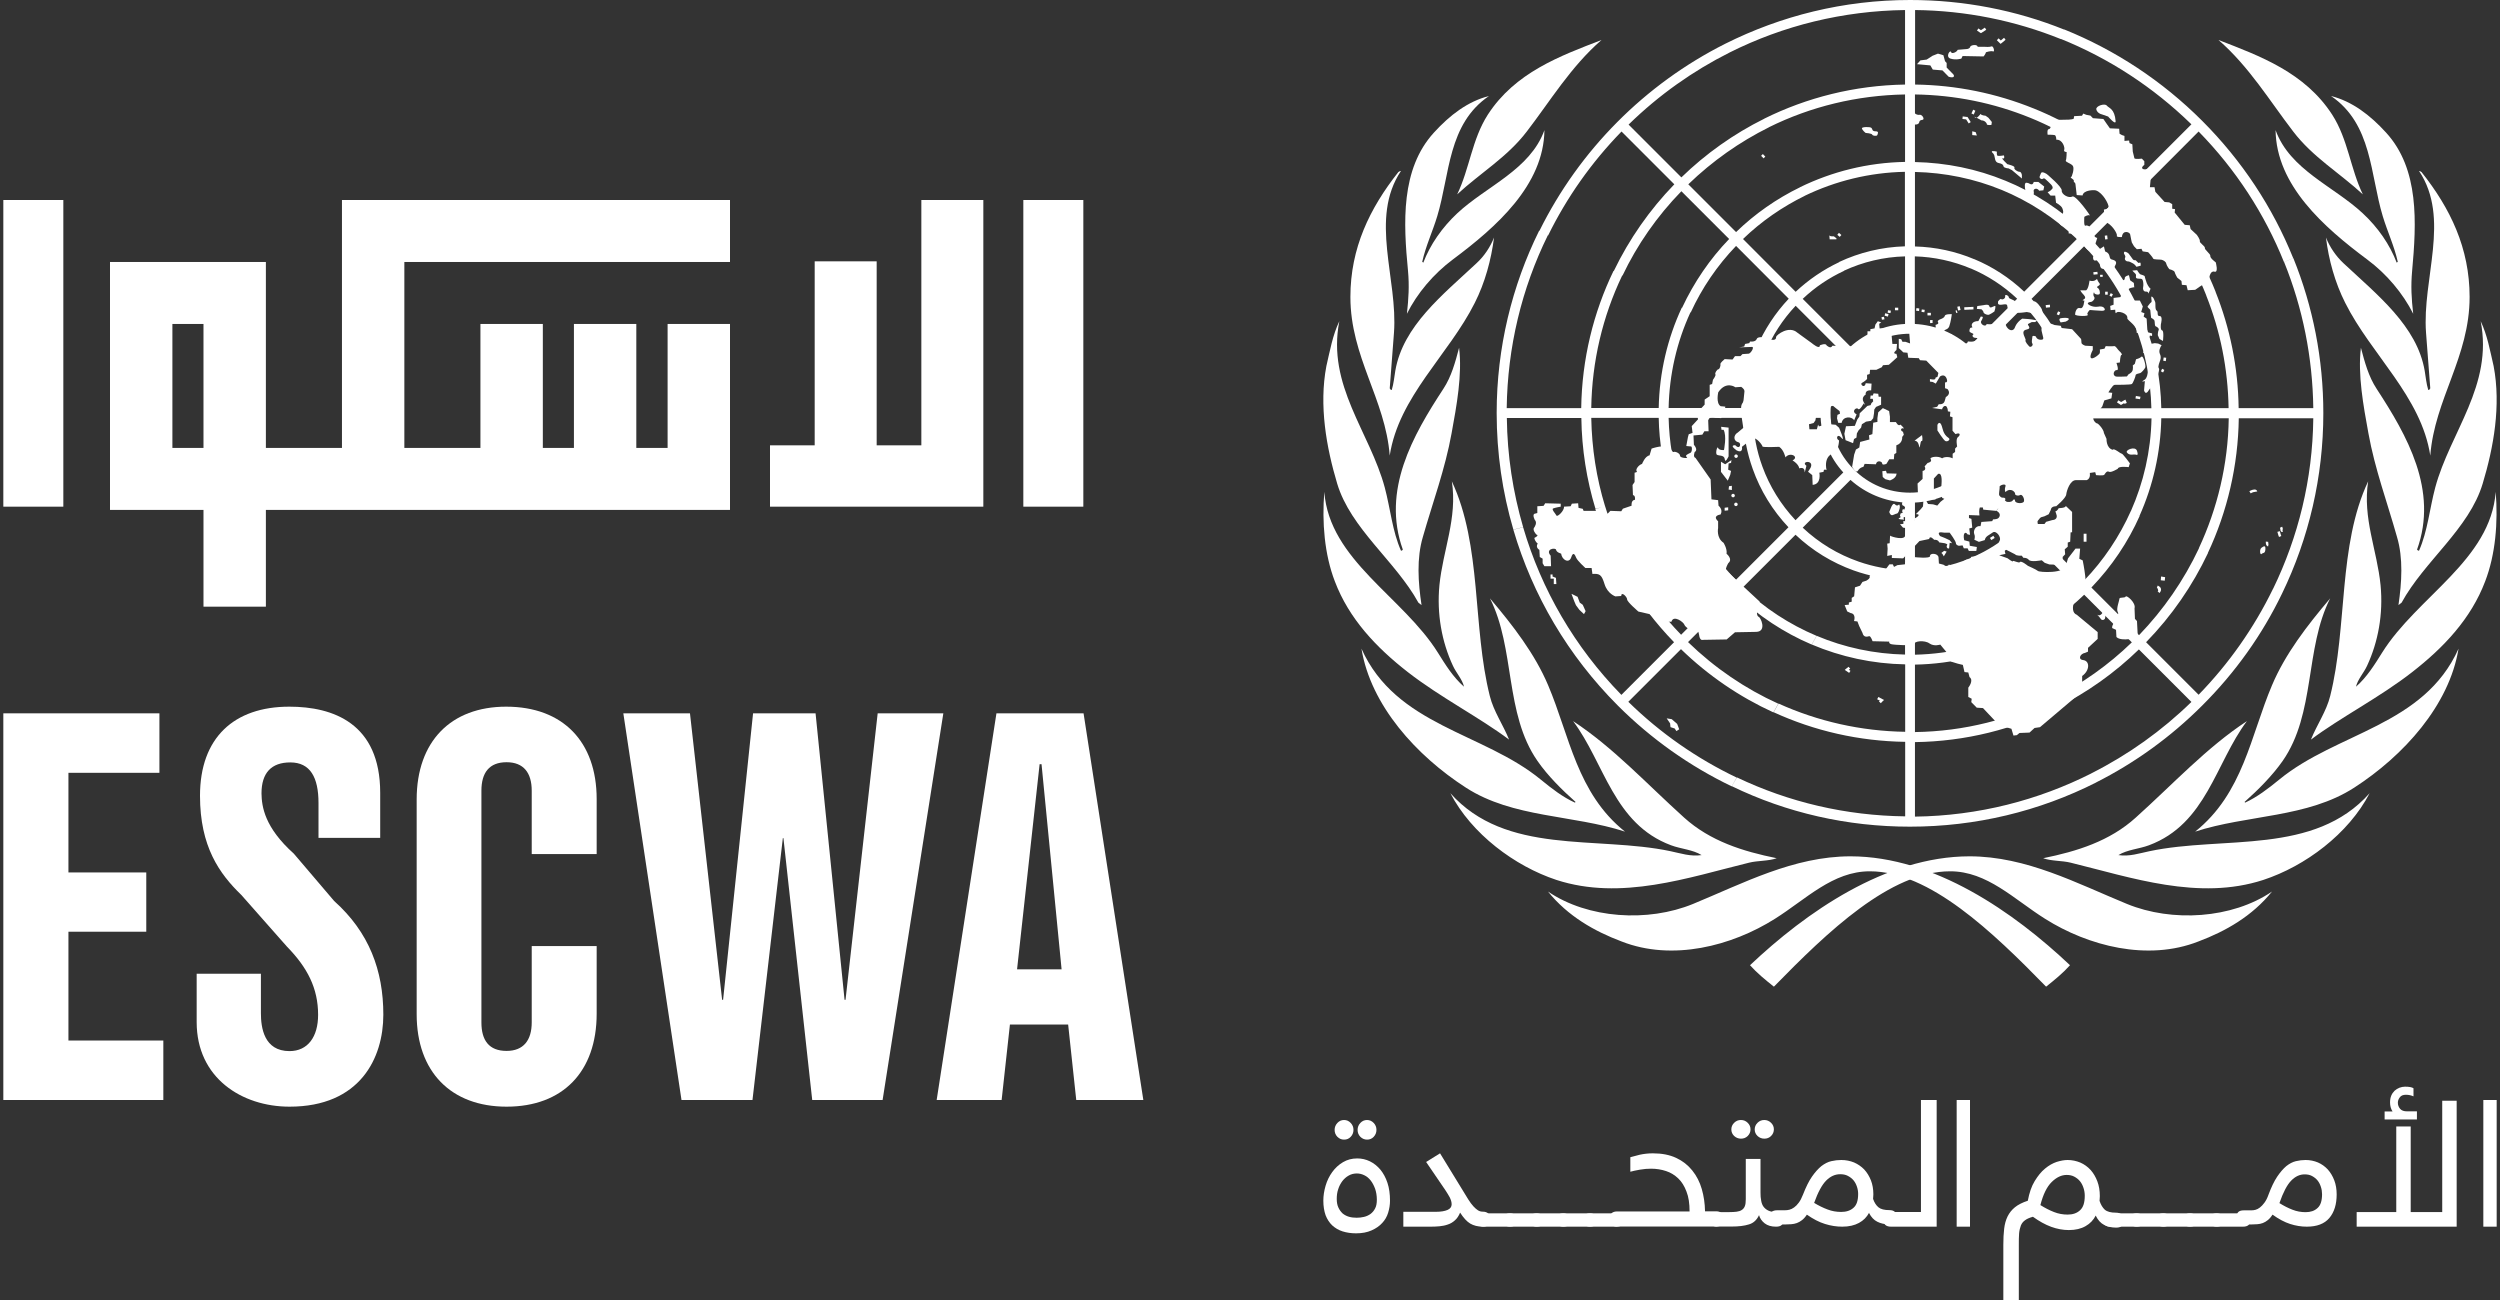 <svg width="375" height="195" viewBox="0 0 375 195" fill="none" xmlns="http://www.w3.org/2000/svg">
<rect x="0" y="0" width="375" height="195" fill="#333333" stroke="none"/>
<path d="M162.5 30H153.5V76H162.5V30Z" fill="white"/>
<path d="M9.5 30H0.5V76H9.5V30Z" fill="white"/>
<path d="M138.203 66.8H131.5V39.2H122.203V66.8H115.5V76H122.203H131.5H138.203H147.5V66.8V30H138.203V66.8Z" fill="white"/>
<path d="M30.523 67.189H25.859V48.594H30.523V67.189ZM51.294 30V39.297V67.189H39.882V48.594V39.297H30.523H25.859H16.5V48.594V67.189V76.486H25.859H30.523V91H39.882V76.486H51.294H60.653H72.065H81.424H86.089H95.447H100.141H109.5V67.189V48.594H100.141V67.189H95.447V48.594H86.089V67.189H81.424V48.594H72.065V67.189H60.653V39.297H109.5V30H60.653H51.294Z" fill="white"/>
<path d="M0.5 107H23.912V115.921H10.265V130.867H21.941V139.758H10.265V156.079H24.5V165H0.5V107Z" fill="white"/>
<path d="M44.073 128.047L50.125 135.152C55.385 139.859 57.5 145.59 57.5 152.199C57.5 158.719 54.004 166 43.426 166C36.287 166 29.5 161.701 29.5 153.31V146.058H39.137V151.994C39.137 154.099 39.578 157.666 43.426 157.666C46.188 157.666 47.716 155.503 47.716 152.228C47.716 148.222 46.1 145.123 43.045 141.994L36.199 134.245C32.908 131.058 30 126.994 30 119.362C30 110.649 35.112 106 43.397 106C49.949 106 57.03 108.485 57.03 118.924V125.678H47.775V120.444C47.775 116.614 46.541 114.362 43.544 114.362C40.694 114.362 39.225 115.941 39.225 119.011C39.255 121 39.695 124.128 44.073 128.047Z" fill="white"/>
<path d="M89.5 152.052C89.5 160.766 84.41 166 75.985 166C67.648 166 62.5 160.766 62.5 152.14V119.918C62.5 111.204 67.648 106 75.927 106C84.41 106 89.5 111.234 89.5 119.859V128.105H79.759V118.602C79.759 115.912 78.53 114.333 75.985 114.333C73.382 114.333 72.212 115.912 72.212 118.602V153.368C72.212 156.058 73.353 157.637 75.985 157.637C78.53 157.637 79.759 156.029 79.759 153.368V141.906H89.5V152.052Z" fill="white"/>
<path d="M93.5 107H103.496L108.317 149.966H108.465L112.96 107H122.335L126.683 149.966H126.831L131.652 107H141.5L132.391 165H121.833L117.515 125.719H117.426L112.872 165H102.225L93.5 107Z" fill="white"/>
<path d="M159.239 145.403L156.231 114.634H155.942L152.559 145.403H159.239ZM150.245 165H140.5L149.465 107H162.535L171.5 165H161.437L160.222 153.681H151.489L150.245 165Z" fill="white"/>
<path d="M203.639 169.483C203.639 169.086 203.779 168.731 204.058 168.438C204.337 168.146 204.655 168 205.054 168C205.432 168 205.771 168.146 206.05 168.438C206.329 168.731 206.468 169.065 206.468 169.483C206.468 169.879 206.329 170.234 206.05 170.527C205.771 170.819 205.452 170.944 205.054 170.944C204.675 170.944 204.337 170.798 204.058 170.527C203.779 170.234 203.639 169.9 203.639 169.483ZM203.52 176.019C203.082 176.019 202.663 176.124 202.305 176.333C201.926 176.542 201.608 176.834 201.349 177.168C201.09 177.523 200.871 177.92 200.731 178.379C200.572 178.839 200.512 179.319 200.512 179.841C200.512 180.343 200.592 180.781 200.751 181.115C200.91 181.47 201.129 181.763 201.388 182.013C201.667 182.243 201.986 182.41 202.345 182.515C202.703 182.619 203.102 182.661 203.5 182.661C203.878 182.661 204.237 182.619 204.596 182.535C204.954 182.452 205.273 182.306 205.572 182.097C205.851 181.888 206.09 181.616 206.269 181.261C206.448 180.927 206.528 180.489 206.528 179.946C206.528 179.34 206.428 178.797 206.269 178.317C206.09 177.836 205.871 177.419 205.612 177.085C205.333 176.729 205.014 176.458 204.655 176.291C204.277 176.103 203.898 176.019 203.52 176.019ZM200.193 169.483C200.193 169.086 200.333 168.731 200.612 168.438C200.89 168.146 201.209 168 201.608 168C202.006 168 202.325 168.146 202.604 168.438C202.882 168.731 203.022 169.065 203.022 169.483C203.022 169.879 202.882 170.234 202.604 170.527C202.325 170.819 202.006 170.944 201.608 170.944C201.209 170.944 200.89 170.798 200.612 170.527C200.333 170.234 200.193 169.9 200.193 169.483ZM198.5 180.092C198.5 179.361 198.62 178.609 198.839 177.857C199.058 177.105 199.396 176.416 199.835 175.811C200.273 175.205 200.811 174.704 201.448 174.328C202.086 173.952 202.783 173.764 203.58 173.764C204.257 173.764 204.894 173.91 205.492 174.202C206.09 174.495 206.608 174.913 207.066 175.456C207.504 175.999 207.863 176.646 208.122 177.44C208.38 178.212 208.5 179.11 208.5 180.113C208.5 180.718 208.4 181.324 208.221 181.909C208.042 182.494 207.743 183.016 207.325 183.454C206.906 183.914 206.388 184.269 205.731 184.561C205.074 184.854 204.317 185 203.4 185C202.663 185 201.986 184.895 201.388 184.707C200.791 184.519 200.273 184.206 199.835 183.809C199.396 183.392 199.078 182.89 198.839 182.285C198.62 181.658 198.5 180.927 198.5 180.092Z" fill="white"/>
<path d="M222.415 184C221.678 184 221.043 183.838 220.531 183.534C220.02 183.23 219.528 182.683 219.017 181.893C218.812 182.379 218.566 182.764 218.239 183.048C217.931 183.331 217.563 183.554 217.174 183.676C216.785 183.817 216.376 183.898 215.946 183.939C215.516 183.979 215.065 184 214.635 184H210.5V181.771H215.372C216.13 181.771 216.724 181.67 217.133 181.488C217.543 181.305 217.747 181.022 217.747 180.657C217.747 180.313 217.645 179.989 217.481 179.644C217.297 179.3 217.072 178.935 216.806 178.53L213.919 174.296L216.007 173L219.283 178.348C219.651 178.935 219.958 179.462 220.224 179.887C220.491 180.313 220.757 180.677 221.002 180.941C221.248 181.204 221.473 181.407 221.698 181.549C221.924 181.69 222.169 181.751 222.415 181.751C223.131 181.751 223.5 182.116 223.5 182.825C223.5 183.27 223.418 183.574 223.234 183.736C223.07 183.919 222.804 184 222.415 184Z" fill="white"/>
<path d="M222.55 184C221.856 184 221.5 183.672 221.5 183.036C221.5 182.636 221.579 182.363 221.757 182.218C221.916 182.072 222.193 182 222.55 182H226.45C227.144 182 227.5 182.327 227.5 182.963C227.5 183.363 227.421 183.636 227.243 183.782C227.084 183.927 226.807 184 226.431 184H222.55Z" fill="white"/>
<path d="M226.546 184C225.855 184 225.5 183.672 225.5 183.036C225.5 182.636 225.599 182.363 225.757 182.218C225.914 182.072 226.191 182 226.566 182H230.454C231.145 182 231.5 182.327 231.5 182.963C231.5 183.363 231.421 183.636 231.243 183.782C231.086 183.927 230.809 184 230.454 184H226.546Z" fill="white"/>
<path d="M230.546 184C229.855 184 229.5 183.672 229.5 183.036C229.5 182.636 229.579 182.363 229.757 182.218C229.914 182.072 230.191 182 230.566 182H234.454C235.145 182 235.5 182.327 235.5 182.963C235.5 183.363 235.421 183.636 235.243 183.782C235.086 183.927 234.809 184 234.434 184H230.546Z" fill="white"/>
<path d="M234.546 184C233.855 184 233.5 183.672 233.5 183.036C233.5 182.636 233.579 182.363 233.757 182.218C233.934 182.072 234.191 182 234.566 182H238.454C239.145 182 239.5 182.327 239.5 182.963C239.5 183.363 239.421 183.636 239.243 183.782C239.066 183.927 238.809 184 238.434 184H234.546Z" fill="white"/>
<path d="M238.546 184C237.855 184 237.5 183.672 237.5 183.036C237.5 182.636 237.579 182.363 237.757 182.218C237.914 182.072 238.191 182 238.566 182H242.454C243.145 182 243.5 182.327 243.5 182.963C243.5 183.363 243.421 183.636 243.243 183.782C243.086 183.927 242.809 184 242.434 184H238.546Z" fill="white"/>
<path d="M242.578 184C241.866 184 241.5 183.626 241.5 182.9C241.5 182.443 241.581 182.132 241.764 181.966C241.947 181.8 242.212 181.717 242.598 181.717H253.437C253.437 180.534 253.294 179.537 252.969 178.728C252.664 177.919 252.257 177.254 251.728 176.756C251.2 176.258 250.61 175.885 249.898 175.656C249.207 175.428 248.455 175.304 247.661 175.304C247.133 175.304 246.584 175.345 245.994 175.449C245.404 175.553 244.916 175.656 244.55 175.76V173.581C244.916 173.477 245.384 173.353 245.974 173.207C246.563 173.083 247.214 173 247.926 173C249.288 173 250.447 173.228 251.423 173.685C252.4 174.141 253.193 174.764 253.843 175.573C254.494 176.383 254.962 177.296 255.267 178.354C255.572 179.413 255.734 180.513 255.755 181.696H257.422C258.134 181.696 258.5 182.07 258.5 182.796C258.5 183.253 258.419 183.564 258.236 183.73C258.053 183.896 257.788 183.979 257.402 183.979H242.578V184Z" fill="white"/>
<path d="M263.205 169.409C263.205 169.032 263.347 168.695 263.631 168.417C263.914 168.139 264.238 168 264.644 168C265.029 168 265.373 168.139 265.657 168.417C265.94 168.695 266.082 169.012 266.082 169.409C266.082 169.786 265.94 170.124 265.657 170.402C265.373 170.68 265.049 170.799 264.644 170.799C264.259 170.799 263.914 170.66 263.631 170.402C263.347 170.124 263.205 169.806 263.205 169.409ZM259.701 169.409C259.701 169.032 259.843 168.695 260.126 168.417C260.41 168.139 260.734 168 261.139 168C261.544 168 261.868 168.139 262.152 168.417C262.436 168.695 262.577 169.012 262.577 169.409C262.577 169.786 262.436 170.124 262.152 170.402C261.868 170.68 261.544 170.799 261.139 170.799C260.754 170.799 260.41 170.66 260.126 170.402C259.843 170.124 259.701 169.806 259.701 169.409ZM257.574 184C256.865 184 256.5 183.642 256.5 182.948C256.5 182.511 256.601 182.213 256.763 182.054C256.925 181.896 257.209 181.816 257.594 181.816H259.397C259.822 181.816 260.187 181.796 260.491 181.757C260.795 181.717 261.058 181.637 261.261 181.499C261.463 181.379 261.625 181.181 261.727 180.923C261.828 180.665 261.868 180.327 261.868 179.871V173.836H264.076V178.898C264.076 179.335 264.097 179.732 264.178 180.109C264.238 180.466 264.36 180.784 264.542 181.022C264.725 181.26 264.968 181.459 265.272 181.598C265.576 181.737 265.96 181.816 266.426 181.816C267.156 181.816 267.5 182.173 267.5 182.868C267.5 183.305 267.419 183.603 267.237 183.762C267.075 183.92 266.791 184 266.406 184C265.697 184 265.15 183.841 264.704 183.503C264.279 183.166 263.995 182.769 263.854 182.273C263.529 182.987 263.023 183.464 262.334 183.662C261.645 183.881 260.795 183.98 259.782 183.98H257.574V184Z" fill="white"/>
<path d="M278.722 179.097C278.722 178.728 278.66 178.341 278.537 177.992C278.413 177.624 278.249 177.314 278.023 177.042C277.797 176.771 277.509 176.558 277.18 176.383C276.851 176.209 276.481 176.132 276.028 176.132C275.267 176.132 274.568 176.442 273.931 177.081C273.293 177.721 272.697 178.825 272.121 180.434C272.8 180.841 273.458 181.17 274.136 181.422C274.794 181.674 275.473 181.79 276.172 181.79C276.933 181.79 277.55 181.597 278.023 181.17C278.496 180.763 278.722 180.085 278.722 179.097ZM283.39 183.651C282.69 183.651 282.094 183.515 281.601 183.263C281.087 183.011 280.675 182.566 280.367 181.965V181.907C280.017 182.566 279.524 183.07 278.845 183.438C278.167 183.806 277.344 184 276.337 184C275.473 184 274.609 183.864 273.746 183.593C272.861 183.321 271.977 182.856 271.031 182.197C270.805 182.546 270.558 182.818 270.312 183.011C270.065 183.205 269.798 183.36 269.53 183.457C269.263 183.554 268.975 183.612 268.687 183.632C268.399 183.651 268.091 183.67 267.762 183.67H266.59C265.87 183.67 265.5 183.321 265.5 182.643C265.5 182.217 265.582 181.926 265.767 181.771C265.952 181.616 266.22 181.539 266.61 181.539H267.721C267.947 181.539 268.173 181.519 268.399 181.461C268.646 181.403 268.872 181.287 269.119 181.112C269.366 180.938 269.592 180.705 269.818 180.395C270.044 180.104 270.25 179.697 270.456 179.174C270.887 178.07 271.319 177.178 271.792 176.5C272.265 175.821 272.738 175.298 273.211 174.911C273.705 174.542 274.177 174.29 274.692 174.174C275.185 174.058 275.699 174 276.193 174C276.892 174 277.529 174.135 278.105 174.368C278.681 174.62 279.195 174.969 279.627 175.414C280.058 175.88 280.387 176.422 280.634 177.042C280.881 177.663 281.004 178.38 281.004 179.155C281.004 179.271 281.004 179.387 280.984 179.504C280.984 179.62 280.963 179.717 280.963 179.833C281.148 180.376 281.416 180.802 281.765 181.093C282.115 181.383 282.67 181.519 283.41 181.519C284.13 181.519 284.5 181.868 284.5 182.546C284.5 182.973 284.418 183.263 284.233 183.418C284.068 183.573 283.78 183.651 283.39 183.651Z" fill="white"/>
<path d="M283.646 184C282.889 184 282.5 183.639 282.5 182.939C282.5 182.498 282.608 182.198 282.781 182.038C282.976 181.878 283.257 181.797 283.668 181.797H288.143V165H290.5V184H283.646Z" fill="white"/>
<path d="M295.5 165H293.5V184H295.5V165Z" fill="white"/>
<path d="M312.714 179.357C312.714 178.97 312.652 178.562 312.528 178.196C312.403 177.809 312.237 177.483 312.009 177.198C311.781 176.912 311.491 176.688 311.159 176.505C310.827 176.322 310.433 176.24 309.998 176.24C309.23 176.24 308.484 176.587 307.758 177.299C307.032 178.012 306.472 179.153 306.058 180.762C306.742 181.19 307.406 181.536 308.09 181.801C308.753 182.066 309.438 182.188 310.143 182.188C310.91 182.188 311.532 181.984 312.009 181.536C312.486 181.108 312.714 180.395 312.714 179.357ZM317.422 184.143C316.737 184.143 316.115 184.001 315.618 183.736C315.099 183.471 314.684 183.003 314.373 182.371V182.31C314.021 183.003 313.523 183.532 312.839 183.919C312.175 184.306 311.325 184.51 310.329 184.51C309.459 184.51 308.567 184.347 307.675 184.021C306.783 183.695 305.871 183.186 304.938 182.514C304.44 182.656 304.046 182.819 303.777 183.023C303.486 183.227 303.279 183.471 303.134 183.817C303.009 184.143 302.906 184.551 302.864 185.019C302.823 185.508 302.823 186.078 302.823 186.771V195H300.5V186.71C300.5 185.814 300.541 184.999 300.624 184.306C300.707 183.614 300.873 183.003 301.143 182.453C301.412 181.923 301.765 181.475 302.242 181.088C302.719 180.701 303.362 180.375 304.171 180.11C304.399 178.909 304.73 177.931 305.207 177.157C305.684 176.383 306.182 175.751 306.763 175.283C307.323 174.814 307.903 174.489 308.505 174.285C309.106 174.102 309.645 174 310.143 174C310.827 174 311.449 174.142 312.051 174.387C312.652 174.652 313.15 175.018 313.585 175.487C314.021 175.976 314.353 176.546 314.601 177.198C314.85 177.849 314.975 178.603 314.975 179.418C314.975 179.54 314.975 179.662 314.954 179.784C314.933 179.907 314.933 180.008 314.933 180.131C315.12 180.701 315.389 181.149 315.721 181.455C316.074 181.76 316.634 181.903 317.401 181.903C318.127 181.903 318.5 182.269 318.5 182.982C318.5 183.43 318.417 183.736 318.23 183.899C318.085 184.062 317.816 184.143 317.422 184.143Z" fill="white"/>
<path d="M316.546 184C315.855 184 315.5 183.672 315.5 183.036C315.5 182.636 315.579 182.363 315.757 182.218C315.934 182.072 316.191 182 316.566 182H320.454C321.145 182 321.5 182.327 321.5 182.963C321.5 183.363 321.421 183.636 321.243 183.782C321.086 183.927 320.809 184 320.434 184H316.546Z" fill="white"/>
<path d="M320.546 184C319.855 184 319.5 183.672 319.5 183.036C319.5 182.636 319.579 182.363 319.757 182.218C319.914 182.072 320.191 182 320.566 182H324.454C325.145 182 325.5 182.327 325.5 182.963C325.5 183.363 325.421 183.636 325.243 183.782C325.066 183.927 324.809 184 324.434 184H320.546Z" fill="white"/>
<path d="M324.55 184C323.856 184 323.5 183.672 323.5 183.036C323.5 182.636 323.579 182.363 323.757 182.218C323.916 182.072 324.193 182 324.55 182H328.45C329.144 182 329.5 182.327 329.5 182.963C329.5 183.363 329.421 183.636 329.243 183.782C329.084 183.927 328.807 184 328.431 184H324.55Z" fill="white"/>
<path d="M328.546 184C327.855 184 327.5 183.672 327.5 183.036C327.5 182.636 327.579 182.363 327.757 182.218C327.934 182.072 328.191 182 328.566 182H332.454C333.145 182 333.5 182.327 333.5 182.963C333.5 183.363 333.421 183.636 333.243 183.782C333.066 183.927 332.809 184 332.434 184H328.546Z" fill="white"/>
<path d="M332.55 184C331.856 184 331.5 183.672 331.5 183.036C331.5 182.636 331.579 182.363 331.757 182.218C331.916 182.072 332.193 182 332.569 182H336.45C337.163 182 337.5 182.327 337.5 182.963C337.5 183.363 337.421 183.636 337.243 183.782C337.064 183.927 336.807 184 336.431 184H332.55Z" fill="white"/>
<path d="M348.309 179.126C348.309 178.757 348.249 178.369 348.129 178.019C348.01 177.65 347.851 177.34 347.631 177.068C347.412 176.796 347.133 176.582 346.815 176.408C346.496 176.233 346.137 176.155 345.699 176.155C344.962 176.155 344.285 176.466 343.667 177.107C343.05 177.747 342.472 178.854 341.914 180.466C342.572 180.874 343.209 181.204 343.867 181.456C344.504 181.708 345.161 181.825 345.839 181.825C346.576 181.825 347.173 181.631 347.631 181.204C348.09 180.796 348.309 180.116 348.309 179.126ZM336.556 183.689C335.859 183.689 335.5 183.34 335.5 182.66C335.5 182.233 335.58 181.942 335.759 181.786C335.938 181.631 336.197 181.553 336.576 181.553H337.651C337.871 181.553 338.09 181.534 338.309 181.475C338.528 181.417 338.767 181.301 338.986 181.126C339.205 180.951 339.444 180.718 339.663 180.408C339.882 180.116 340.102 179.709 340.281 179.184C340.699 178.077 341.118 177.184 341.576 176.505C342.034 175.825 342.492 175.301 342.95 174.912C343.428 174.543 343.886 174.291 344.384 174.175C344.882 174.058 345.361 174 345.839 174C346.516 174 347.133 174.136 347.691 174.369C348.269 174.621 348.747 174.971 349.165 175.417C349.584 175.883 349.902 176.427 350.141 177.048C350.38 177.67 350.5 178.388 350.5 179.165C350.5 180.641 350.141 181.825 349.404 182.699C348.667 183.573 347.532 184 346.018 184C345.181 184 344.345 183.864 343.508 183.592C342.671 183.32 341.795 182.854 340.878 182.194C340.659 182.543 340.42 182.815 340.181 183.009C339.942 183.204 339.683 183.359 339.424 183.456C339.165 183.553 338.886 183.611 338.608 183.631C338.329 183.65 338.03 183.67 337.711 183.67H336.556V183.689Z" fill="white"/>
<path d="M362.52 167.916H357.692V166.722H358.884C358.626 166.324 358.507 165.866 358.507 165.368C358.507 164.99 358.566 164.632 358.685 164.353C358.805 164.055 358.983 163.816 359.182 163.617C359.401 163.418 359.639 163.278 359.917 163.159C360.195 163.059 360.474 163 360.752 163C361.05 163 361.308 163.02 361.526 163.059C361.745 163.099 361.904 163.159 362.023 163.239V164.453C361.666 164.294 361.288 164.214 360.891 164.214C360.474 164.214 360.156 164.333 359.977 164.592C359.778 164.851 359.679 165.11 359.679 165.408C359.679 165.747 359.798 166.065 360.017 166.324C360.235 166.583 360.593 166.702 361.05 166.702H362.54V167.916H362.52ZM368.5 165.11V184H353.5V181.81H359.44V168.971H361.606V181.81H366.334V165.11H368.5Z" fill="white"/>
<path d="M374.5 165H372.5V184H374.5V165Z" fill="white"/>
<path d="M240.226 6C235.638 9.987 232.566 15.107 229.023 19.722C226.094 23.568 222.059 25.936 218.577 29.154C220.441 25.308 220.789 20.916 223.165 17.212C227.261 10.877 233.979 8.408 240.226 6ZM215.095 19.884C217.491 17.253 220.174 15.209 223.349 14.399C217.164 18.609 217.491 26.138 215.586 32.432C214.89 34.74 213.866 36.885 213.333 39.273L213.497 39.395C214.521 36.703 216.303 34.133 218.597 31.987C222.96 27.919 229.514 25.47 231.665 19.52C231.562 27.777 224.455 34.052 217.942 38.909C215.033 41.075 212.555 44.01 211.039 47.066C211.285 44.779 211.408 42.896 211.203 40.65C210.507 33.444 210.077 25.369 215.095 19.884ZM202.56 44.536C202.56 37.229 205.448 31.259 209.749 25.814C209.872 25.753 209.974 25.632 210.138 25.652C205.386 32.797 209.708 41.824 209.094 49.94L208.459 58.258C208.561 58.319 208.561 58.562 208.766 58.481C209.053 57.55 209.135 56.578 209.298 55.607C210.445 48.907 216.406 44.232 221.465 39.496C222.673 38.383 223.533 37.047 224.107 35.63C223.677 38.97 222.755 42.39 221.219 45.426C217.327 53.198 209.81 59.493 208.459 68.337C207.803 59.857 202.56 53.562 202.56 44.536ZM198.955 54.919C199.488 52.632 199.897 50.263 200.901 48.179C198.996 57.833 205.489 64.816 207.721 73.154C208.561 76.312 208.848 79.651 210.138 82.586C210.261 82.647 210.364 82.525 210.425 82.444C207.23 73.539 211.92 65.322 216.508 58.319C217.717 56.477 218.29 54.332 218.864 52.166C219.355 56.194 218.495 60.849 217.737 64.998C216.774 70.341 214.911 75.36 213.436 80.521C212.473 83.74 212.719 87.383 213.231 90.763L212.76 90.398C209.339 84.165 202.601 79.307 200.573 72.527C198.955 67.103 197.829 60.828 198.955 54.919ZM198.648 73.782C199.406 84.023 210.425 89.487 215.689 97.907C216.815 99.708 217.962 101.57 219.601 103.007C219.355 101.915 218.433 100.943 217.942 99.87C216.262 96.268 215.504 92.078 215.914 87.787C216.426 82.566 218.638 77.708 217.778 72.203C222.305 81.877 220.85 93.96 223.472 104.404C224.045 106.711 225.479 108.735 226.36 110.941C221.915 107.602 216.078 104.627 211.183 100.822C206.451 97.138 202.355 92.827 200.225 87.2C198.668 83.153 198.279 78.336 198.648 73.782ZM204.219 97.3C209.421 108.917 222.468 109.828 231.132 116.952C232.791 118.308 234.409 119.563 236.232 120.393L236.335 120.292C234.327 118.511 232.156 116.365 230.62 114.139C225.664 107.015 227.302 97.28 223.492 89.751C226.974 93.859 230.231 98.089 232.218 102.785C235.433 110.354 236.54 118.997 243.749 124.745C235.925 122.194 226.933 122.7 219.888 118.147C212.473 113.37 205.612 105.821 204.219 97.3ZM217.553 118.976C225.889 128.347 239.468 125.332 250.57 127.679C252.126 128.003 253.56 128.509 255.24 128.266C253.908 127.436 252.167 127.356 250.652 126.789C242.029 123.571 240.677 114.443 235.966 108.169C242.008 112.135 246.985 117.56 252.618 122.64C256.55 126.182 261.425 127.7 266.505 128.732C265.276 129.177 263.678 129.076 262.367 129.4C253.273 131.626 243.176 135.148 233.467 131.99C227.22 129.926 220.727 125.089 217.553 118.976ZM310.5 144.782C309.476 145.935 308.165 147.008 306.916 148C298.887 139.783 289.445 130.695 280.473 130.695C274.902 130.695 270.908 134.885 266.238 137.819C259.766 141.908 250.856 144.215 243.237 141.22C239.141 139.681 235.167 137.415 232.197 133.731C238.199 137.819 247.19 138.366 253.949 135.593C261.425 132.517 269.044 128.448 277.585 128.448C290.161 128.469 302.123 136.868 310.5 144.782Z" fill="white"/>
<path d="M332.774 6C337.362 9.987 340.434 15.107 343.978 19.722C346.907 23.568 350.942 25.936 354.424 29.154C352.56 25.308 352.212 20.916 349.836 17.212C345.739 10.877 339.021 8.408 332.774 6ZM357.906 19.884C355.509 17.253 352.826 15.209 349.651 14.399C355.837 18.609 355.509 26.138 357.414 32.432C358.11 34.74 359.134 36.885 359.667 39.273L359.503 39.395C358.479 36.703 356.718 34.133 354.403 31.987C350.04 27.919 343.486 25.47 341.336 19.52C341.438 27.777 348.545 34.052 355.059 38.909C357.987 41.075 360.445 44.01 361.981 47.066C361.715 44.779 361.613 42.896 361.818 40.65C362.473 33.444 362.924 25.369 357.906 19.884ZM370.441 44.536C370.441 37.229 367.553 31.259 363.231 25.814C363.108 25.753 363.006 25.632 362.862 25.652C367.614 32.797 363.292 41.824 363.907 49.94L364.542 58.258C364.439 58.319 364.439 58.562 364.235 58.481C363.948 57.55 363.866 56.578 363.702 55.607C362.555 48.907 356.595 44.232 351.536 39.496C350.348 38.383 349.467 37.047 348.893 35.63C349.303 38.97 350.245 42.39 351.781 45.426C355.673 53.198 363.19 59.493 364.542 68.337C365.197 59.857 370.441 53.562 370.441 44.536ZM374.045 54.919C373.513 52.632 373.103 50.263 372.1 48.179C374.004 57.833 367.512 64.816 365.279 73.154C364.439 76.312 364.153 79.651 362.862 82.586C362.739 82.647 362.637 82.525 362.555 82.444C365.771 73.539 361.06 65.322 356.492 58.319C355.284 56.477 354.71 54.332 354.137 52.166C353.645 56.194 354.506 60.849 355.263 64.998C356.226 70.341 358.09 75.36 359.544 80.521C360.507 83.74 360.261 87.383 359.769 90.763L360.241 90.398C363.641 84.165 370.379 79.327 372.407 72.527C374.045 67.103 375.172 60.828 374.045 54.919ZM374.353 73.782C373.595 84.023 362.575 89.487 357.312 97.907C356.185 99.708 355.038 101.57 353.399 103.007C353.645 101.915 354.567 100.943 355.059 99.87C356.738 96.268 357.496 92.078 357.086 87.787C356.574 82.566 354.362 77.708 355.222 72.203C350.675 81.877 352.15 93.96 349.528 104.404C348.955 106.711 347.521 108.735 346.64 110.941C351.085 107.602 356.943 104.627 361.818 100.822C366.549 97.138 370.645 92.827 372.776 87.2C374.332 83.153 374.721 78.336 374.353 73.782ZM368.782 97.3C363.579 108.917 350.532 109.828 341.868 116.952C340.209 118.308 338.57 119.563 336.768 120.393L336.686 120.292C338.693 118.511 340.844 116.365 342.401 114.139C347.357 107.015 345.698 97.28 349.528 89.751C346.046 93.859 342.79 98.089 340.803 102.785C337.587 110.354 336.481 118.997 329.272 124.745C337.096 122.194 346.087 122.7 353.133 118.147C360.527 113.37 367.389 105.821 368.782 97.3ZM355.448 118.976C347.132 128.347 333.532 125.332 322.431 127.679C320.874 128.003 319.42 128.509 317.761 128.266C319.092 127.436 320.833 127.356 322.349 126.789C330.972 123.571 332.323 114.443 337.034 108.169C330.992 112.135 326.015 117.56 320.362 122.64C316.45 126.182 311.555 127.7 306.475 128.732C307.683 129.177 309.281 129.076 310.592 129.4C319.686 131.626 329.804 135.148 339.492 131.99C345.78 129.926 352.273 125.089 355.448 118.976ZM262.5 144.782C263.524 145.935 264.835 147.008 266.084 148C274.113 139.783 283.556 130.695 292.527 130.695C298.077 130.695 302.092 134.885 306.762 137.819C313.234 141.908 322.144 144.215 329.763 141.22C333.86 139.681 337.833 137.415 340.803 133.731C334.802 137.819 325.81 138.366 319.051 135.593C311.555 132.517 303.956 128.448 295.415 128.448C282.818 128.469 270.877 136.868 262.5 144.782Z" fill="white"/>
<path d="M342.311 89.025L340.968 88.292C338.097 94.196 334.311 99.57 329.791 104.212L321.913 96.333C325.781 92.364 328.895 87.824 331.196 82.958L329.852 82.225C327.572 87.07 324.518 91.468 320.854 95.275L313.708 88.129C316.782 84.933 319.205 81.309 320.956 77.38L319.632 76.647C317.902 80.515 315.541 84.037 312.629 87.07L304.73 79.172C306.929 76.851 308.619 74.164 309.779 71.273L308.436 70.54C307.336 73.37 305.708 75.935 303.672 78.113L296.506 70.947C298.562 68.667 299.743 65.817 299.906 62.763H310.044C309.962 65.511 309.392 68.138 308.456 70.56L309.8 71.293C310.858 68.606 311.469 65.735 311.55 62.763H322.727C322.625 67.71 321.526 72.392 319.632 76.668L320.935 77.36C322.971 72.8 324.091 67.853 324.193 62.743H334.311C334.209 69.705 332.6 76.281 329.832 82.225L331.175 82.958C334.107 76.708 335.715 69.848 335.817 62.743H346.994C346.892 71.904 344.734 80.556 340.968 88.312L342.311 89.025C346.342 80.698 348.5 71.497 348.5 61.969C348.5 53.867 346.953 46.009 344.001 38.721L342.617 39.311C345.406 46.192 346.892 53.602 346.994 61.216H335.797C335.715 55.129 334.514 49.225 332.315 43.728L330.931 44.319C333.048 49.632 334.188 55.333 334.29 61.216H324.193C324.111 56.737 323.236 52.381 321.648 48.329L320.284 48.92C321.79 52.808 322.605 56.961 322.707 61.236H311.53C311.449 58.508 310.94 55.842 310.003 53.337L308.639 53.928C309.494 56.249 309.962 58.712 310.044 61.236H299.906C299.743 58.183 298.562 55.333 296.506 53.053L303.672 45.886C305.891 48.228 307.56 50.976 308.639 53.948L310.003 53.358C308.843 50.223 307.072 47.332 304.73 44.828L312.629 36.929C316.009 40.431 318.574 44.502 320.284 48.94L321.648 48.35C319.877 43.749 317.19 39.514 313.668 35.87L320.834 28.704C325.272 33.265 328.671 38.578 330.951 44.339L332.336 43.749C329.974 37.825 326.473 32.349 321.892 27.646L329.791 19.727C335.39 25.447 339.705 32.104 342.596 39.311L343.981 38.721C340.906 31.107 336.306 24.104 330.32 18.118C324.315 12.113 317.291 7.512 309.637 4.417L309.087 5.822C316.314 8.733 322.971 13.049 328.712 18.648L320.813 26.547C316.192 22.068 310.818 18.587 304.995 16.245L304.445 17.63C310.064 19.91 315.256 23.289 319.755 27.625L312.589 34.791C309.107 31.453 305.097 28.847 300.74 27.076L300.191 28.46C304.344 30.17 308.191 32.654 311.53 35.85L303.631 43.749C301.412 41.652 298.867 40.003 296.119 38.863L295.569 40.247C298.135 41.326 300.496 42.853 302.573 44.807L295.407 51.974C293.126 49.938 290.276 48.757 287.223 48.594V38.456C290.134 38.537 292.964 39.168 295.59 40.268L296.139 38.883C293.35 37.703 290.337 37.051 287.243 36.97V25.793C291.763 25.895 296.16 26.811 300.231 28.48L300.781 27.096C296.526 25.345 291.966 24.409 287.243 24.307V14.169C293.249 14.25 299.071 15.451 304.486 17.65L305.036 16.266C299.458 14.006 293.452 12.764 287.263 12.683V1.506C294.877 1.588 302.267 3.094 309.128 5.863L309.677 4.458C302.41 1.527 294.572 -0 286.51 -0C276.535 -0 267.129 2.382 258.762 6.575L259.434 7.878C267.516 3.827 276.453 1.628 285.757 1.506V12.683C278.184 12.805 271.018 14.637 264.646 17.793L265.318 19.096C271.608 15.981 278.55 14.291 285.757 14.169V24.287C280.118 24.389 274.784 25.753 270.02 28.073L270.692 29.376C275.334 27.137 280.444 25.875 285.737 25.773V36.949C282.235 37.051 278.896 37.886 275.883 39.291L276.576 40.614C279.426 39.291 282.54 38.537 285.757 38.456V48.594C284.189 48.675 282.683 49.042 281.299 49.632L281.97 50.935C283.395 50.365 284.922 50.06 286.49 50.06C289.666 50.06 292.679 51.302 294.918 53.541C297.178 55.801 298.42 58.793 298.42 61.969C298.42 68.545 293.065 73.899 286.49 73.899C283.294 73.899 280.301 72.657 278.062 70.397C275.802 68.138 274.58 65.145 274.58 61.969C274.58 58.793 275.822 55.78 278.062 53.541C279.202 52.401 280.525 51.526 281.97 50.935L281.299 49.632C279.914 50.202 278.652 51.017 277.573 51.994L270.407 44.828C272.26 43.077 274.357 41.672 276.596 40.634L275.904 39.311C273.481 40.451 271.282 41.957 269.348 43.769L261.45 35.85C264.218 33.183 267.353 31.025 270.712 29.376L270.041 28.073C266.478 29.804 263.221 32.084 260.411 34.812L253.245 27.646C256.869 24.144 260.961 21.274 265.338 19.096L264.666 17.793C260.065 20.073 255.851 23.065 252.207 26.608L244.288 18.688C248.828 14.25 253.958 10.627 259.475 7.858L258.803 6.555C246.731 12.622 236.898 22.516 230.913 34.629L232.216 35.321C235.005 29.641 238.689 24.389 243.229 19.727L251.148 27.646C247.464 31.453 244.39 35.83 242.069 40.654L243.372 41.347C245.57 36.725 248.543 32.45 252.207 28.684L259.373 35.85C256.482 38.843 254.1 42.344 252.309 46.172L253.612 46.864C255.281 43.22 257.561 39.861 260.411 36.888L268.31 44.807C266.295 46.945 264.646 49.449 263.465 52.218L264.768 52.93C265.847 50.345 267.374 47.963 269.348 45.866L276.514 53.032C274.54 55.231 273.298 58.081 273.115 61.216H262.976C263.058 58.325 263.669 55.516 264.748 52.91L263.445 52.197C262.264 54.986 261.572 58.02 261.47 61.196H250.293C250.395 56.167 251.515 51.302 253.571 46.843L252.268 46.151C250.131 50.752 248.909 55.842 248.807 61.196H238.689C238.791 54.213 240.4 47.454 243.331 41.326L242.028 40.634C239.015 46.884 237.285 53.846 237.183 61.216H226.006C226.129 52.096 228.246 43.281 232.175 35.3L230.872 34.608C226.8 42.853 224.5 52.157 224.5 61.949C224.5 67.954 225.355 73.817 227.004 79.436L228.47 79.07C226.943 73.817 226.088 68.321 226.027 62.702H237.203C237.264 67.384 237.997 71.965 239.321 76.322L240.766 75.955C239.463 71.7 238.771 67.242 238.689 62.682H248.807C248.868 66.387 249.5 70.011 250.599 73.471L252.044 73.105C250.965 69.787 250.375 66.265 250.293 62.682H261.47C261.551 65.349 262.04 67.914 262.915 70.357L264.361 69.99C263.506 67.669 263.038 65.206 262.956 62.682H273.094C273.257 65.735 274.438 68.606 276.494 70.866L269.328 78.032C267.109 75.67 265.44 72.942 264.361 69.99L262.915 70.357C264.055 73.573 265.867 76.546 268.269 79.09L260.371 86.989C256.523 82.979 253.714 78.235 252.044 73.085L250.599 73.451C252.329 78.866 255.281 83.854 259.332 88.048L252.166 95.214C246.812 89.697 242.944 83.101 240.766 75.935L239.3 76.362C241.56 83.793 245.55 90.613 251.108 96.333L243.209 104.232C236.206 97.066 231.218 88.455 228.47 79.09L227.004 79.457C229.895 89.31 235.208 98.349 242.659 105.82C247.708 110.869 253.49 114.94 259.76 117.953L260.493 116.63C254.569 113.8 249.072 109.994 244.247 105.27L252.146 97.372C256.258 101.362 260.941 104.538 266.01 106.858L266.743 105.555C261.796 103.316 257.215 100.201 253.205 96.313L260.371 89.147C263.73 92.364 267.577 94.908 271.751 96.68L272.484 95.376C268.432 93.666 264.687 91.244 261.429 88.109L269.328 80.21C271.873 82.612 274.825 84.404 278.041 85.564L278.795 84.241C275.7 83.162 272.85 81.452 270.407 79.151L277.573 71.985C279.853 74.021 282.703 75.202 285.757 75.385V85.523C283.355 85.462 281.014 85.014 278.795 84.241L278.041 85.564C280.484 86.439 283.09 86.928 285.757 87.009V98.186C281.136 98.084 276.657 97.127 272.504 95.376L271.771 96.68C276.148 98.532 280.891 99.57 285.777 99.652V109.77C279.12 109.668 272.687 108.202 266.783 105.535L266.05 106.838C272.178 109.647 278.856 111.174 285.777 111.276V122.453C276.901 122.351 268.331 120.335 260.533 116.61L259.78 117.933C268.005 121.923 277.084 124 286.49 124C296.363 124 305.871 121.699 314.441 117.363L313.729 115.999C305.748 120.03 296.771 122.371 287.243 122.493V111.317C294.796 111.215 302.064 109.403 308.619 106.085L307.927 104.741C301.677 107.876 294.674 109.709 287.243 109.81V99.692C292.903 99.591 298.358 98.227 303.285 95.763L302.593 94.42C297.951 96.74 292.74 98.084 287.243 98.206V87.03C290.846 86.928 294.328 86.053 297.483 84.505L296.791 83.162C293.88 84.587 290.663 85.421 287.243 85.523V75.385C290.297 75.222 293.147 74.041 295.427 71.985L302.593 79.151C300.883 80.76 298.928 82.124 296.791 83.162L297.483 84.505C299.722 83.406 301.799 81.981 303.672 80.23L311.571 88.129C308.945 90.653 305.911 92.791 302.613 94.44L303.305 95.784C306.685 94.094 309.84 91.895 312.629 89.208L319.775 96.354C316.294 99.733 312.304 102.563 307.927 104.762L308.619 106.105C313.057 103.866 317.169 100.975 320.834 97.412L328.712 105.291C324.315 109.586 319.246 113.21 313.708 115.999L314.421 117.363C320.223 114.432 325.597 110.564 330.32 105.841C335.308 100.873 339.339 95.193 342.311 89.025Z" fill="white"/>
<path d="M289.5 48.02L289.52 48.467L289.887 48.446V48L289.5 48.02Z" fill="white"/>
<path d="M289.632 46.924H289.122V47.311H289.632V46.924Z" fill="white"/>
<path d="M288.225 46.782L288.653 46.843L288.714 46.477L288.265 46.416L288.225 46.782Z" fill="white"/>
<path d="M287.408 46.598L287.857 46.658L287.898 46.273L287.469 46.212L287.408 46.598Z" fill="white"/>
<path d="M284.735 46.153H284.245V46.539H284.735V46.153Z" fill="white"/>
<path d="M283.143 46.903L283.571 46.964L283.632 46.598L283.204 46.537L283.143 46.903Z" fill="white"/>
<path d="M282.694 47.349L283.184 47.491L283.286 47.125L282.776 46.983L282.694 47.349Z" fill="white"/>
<path d="M282.226 47.574L282.287 47.96L282.675 47.899L282.593 47.513L282.226 47.574Z" fill="white"/>
<path d="M232.578 86.172V86.801H233.068V87.613H233.456L233.394 86.679L232.884 86.476V86.172H232.578Z" fill="white"/>
<path d="M236.148 90.212L236.393 90.78L236.903 91.471L237.597 92.12L237.842 91.674L237.413 90.719L236.964 90.394L236.638 89.521L235.72 89.075L236.148 90.212Z" fill="white"/>
<path d="M250.514 108.505L250.575 109.073L251.208 109.276L251.453 109.662L251.881 109.398L251.575 108.586L250.759 107.875L250.004 107.754L250.514 108.505Z" fill="white"/>
<path d="M284.551 51.593H283.857L283.735 50.213L284.123 49.949V49.258H281.939L281.878 48.568L282.184 48.365L281.674 48.182L281.307 48.69L281.184 49.258L280.551 49.38V49.685H280.123V50.517L278.368 51.979L274.858 51.857C274.613 52.426 273.981 51.797 273.981 51.797C273.858 51.411 272.981 51.797 272.981 51.797C272.981 52.507 271.797 51.492 271.797 51.492L269.614 49.908C268.349 48.771 266.471 50.233 266.41 50.538C266.471 51.411 264.961 50.72 264.961 50.72C264.961 50.72 263.717 50.335 263.513 50.842C263.329 51.35 262.513 51.228 262.513 51.228L262.39 51.472L261.758 51.593L261.635 51.979L260.88 52.101L262.758 52.04C263.268 51.979 262.574 53.116 262.247 53.055L261.37 53.116L261.064 53.421H260.248L259.88 53.928L258.697 53.867C258.697 53.867 258.003 54.436 258.064 54.619C258.126 54.822 257.942 55.39 257.758 55.39C257.575 55.39 257.187 55.959 257.309 56.142C257.432 56.324 256.942 56.974 256.942 56.974L256.82 57.603L256.452 57.725V59.431L255.697 59.938V60.69L254.575 61.888L254.697 62.903L253.759 63.918L253.881 64.933L253.31 65.136L253.187 65.583L252.942 66.903L253.575 66.964C253.881 66.842 253.84 67.796 253.575 67.918C253.33 68.04 252.636 68.304 253.004 68.547C253.391 68.811 252.004 68.73 252.004 68.365C252.004 67.979 251.249 67.674 251.065 67.796C250.881 67.918 250.555 67.228 250.555 67.228C249.861 66.537 247.739 67.288 247.739 67.288L247.433 68.304C246.739 68.425 246.311 69.583 246.311 69.583C245.739 69.766 245.311 70.456 245.494 70.659C245.678 70.842 245.188 70.903 245.188 70.903V72.304L244.882 72.75L244.943 74.273C245.331 74.273 245.249 74.963 245.249 74.963C244.617 75.024 244.739 75.857 244.739 75.857L243.433 76.303L243.188 76.689L241.556 76.628L241.127 77.075L240.679 76.628H237.536L237.414 76.324L236.781 76.182L236.72 75.491L235.781 75.552L235.597 75.938L234.598 75.999C234.659 76.628 233.598 77.583 233.475 77.339C233.353 77.075 232.659 76.385 232.986 76.263C233.292 76.141 234.108 75.999 234.108 75.999V75.552L231.782 75.491L231.537 75.877L230.598 75.938V76.953L230.149 77.075C229.843 77.258 230.21 77.968 230.21 77.968C230.659 78.415 230.149 79.105 230.149 79.105C229.782 79.491 230.455 80.182 230.455 80.182C230.965 80.303 230.149 80.689 230.149 80.689C230.272 81.319 230.659 81.522 230.659 81.522C230.272 82.151 230.904 82.476 230.904 82.476L230.965 83.552L231.394 83.796V84.486L231.659 84.933H232.659L232.598 83.349C231.72 82.334 233.353 82.09 233.414 82.476C233.475 82.862 234.169 83.044 234.169 83.044C234.292 83.999 235.353 84.567 235.679 83.613C235.985 82.659 236.25 83.227 236.434 83.674C236.618 84.121 237.801 85.197 237.801 85.197H238.74L238.862 86.09C239.924 86.029 240.23 86.151 240.679 87.613C241.127 89.075 242.311 89.46 242.311 89.46L243.188 89.4C243.188 88.648 244.066 89.521 244.066 89.907C244.066 90.293 245.76 91.735 245.76 91.735L247.453 92.12L249.025 93.379L250.208 93.257H250.718C251.024 92.181 252.534 93.318 252.657 93.704C252.779 94.09 253.779 94.719 253.922 94.394C254.044 94.07 254.738 94.273 254.861 95.227C254.983 96.181 255.432 95.978 255.432 95.978L259.003 95.917L260.248 94.841L263.451 94.78C265.084 94.719 264.084 92.506 263.758 92.506C263.186 92.059 263.941 90.232 263.941 90.232L259.37 85.989C258.309 85.989 259.248 84.466 259.248 84.466C259.982 83.877 258.983 83.065 258.983 83.065C259.105 82.314 258.534 81.42 258.534 81.42C257.411 80.669 257.717 79.207 257.717 79.207V78.192C256.779 77.319 258.085 77.177 258.085 77.177C258.513 76.425 257.779 75.857 257.779 75.857L257.717 75.024L256.718 74.903L256.595 71.918L254.33 68.689C253.902 68.568 254.208 67.796 254.208 67.796C254.779 67.471 254.085 66.72 254.085 66.72L254.024 65.319L255.35 65.197L255.656 64.69H256.289L256.228 63.045C256.534 62.233 257.289 62.659 257.289 62.659L258.166 62.72L258.676 61.766L258.799 60.994L258.105 60.933C257.35 60.487 257.738 58.842 257.738 58.842C258.921 57.075 260.309 58.091 260.309 58.091L261.186 58.03C262.513 58.923 261.309 60.568 261.309 60.568C261.044 60.954 261.186 62.152 261.186 62.152L261.492 64.182L260.676 64.872C259.982 65.258 259.982 66.151 260.737 66.334C261.248 66.395 261.044 67.593 260.289 66.781C259.166 66.781 260.921 67.796 260.411 67.532C261.533 68.101 261.288 67.025 261.288 67.025L262.798 65.827C263.37 65.38 264.37 66.781 264.37 66.964C264.37 67.146 266.88 67.025 266.88 67.025C267.573 67.471 267.818 68.608 267.818 68.608C268.512 67.715 269.94 68.547 268.879 69.055C269.879 69.684 269.879 70.253 269.879 70.253C270.695 69.989 270.695 70.639 270.695 70.821C270.695 71.024 270.961 69.867 270.961 69.867C270.022 69.177 272.206 68.913 271.573 70.192L271.206 70.76L271.838 71.268L271.899 72.73C273.267 72.608 272.899 70.903 272.899 70.903L273.532 70.781C273.532 70.212 273.981 70.517 273.981 70.517C273.532 68.365 274.981 67.979 274.981 67.979C275.797 67.796 275.858 66.07 275.858 66.07C275.287 65.806 275.613 64.933 276.225 65.684C276.858 66.456 275.858 64.162 275.858 64.162L275.348 63.715L274.654 63.654L274.593 62.943H273.471L273.287 63.837L272.838 63.959L272.716 63.695L272.532 64.385H271.41L271.348 63.634L272.042 63.451L272.308 63.065L272.491 62.05H273.307L274.369 61.745C274.43 60.669 275.001 60.913 275.001 60.913L275.368 61.218L275.94 61.664L276.001 62.05L275.613 62.233L275.552 62.74L275.736 63.431H276.246C276.43 62.416 277.756 62.416 278.123 63.045L278.491 62.152C277.613 61.705 278.47 61.014 278.715 61.339C278.96 61.644 279.552 60.507 279.552 60.507C279.552 60.507 280.001 61.075 279.552 60.324C279.123 59.573 279.858 59.187 279.858 59.187C279.735 58.436 280.674 58.558 280.674 58.558L280.735 57.542L279.858 57.482C279.674 58.375 278.919 57.603 279.307 57.421C279.694 57.238 280.062 56.852 280.062 56.852V56.223L280.449 56.101L280.511 55.471H281.449L282.266 55.086L282.449 54.781L283.327 54.72L284.592 53.583L284.469 53.076C283.714 53.076 284.469 52.507 284.469 52.507L284.551 51.593Z" fill="white"/>
<path d="M259.289 64.142L258.166 64.02L258.228 64.467H258.534C259.044 65.36 258.595 67.512 258.595 67.512C258.595 67.512 257.84 67.573 257.717 67.188C257.595 66.802 257.268 68.02 257.534 68.203C257.799 68.406 258.656 68.203 258.717 68.893C258.779 69.583 259.289 68.446 259.289 68.446V64.142Z" fill="white"/>
<path d="M258.779 69.644L258.146 69.258V70.781L259.167 72.1L259.534 71.227L259.657 70.638L259.228 70.456L259.289 69.522L259.657 69.441L259.718 69.014L258.779 69.644Z" fill="white"/>
<path d="M259.35 72.932L259.289 73.44L259.779 73.501V72.871L259.35 72.932Z" fill="white"/>
<path d="M258.696 76.161V76.607L259.227 76.546V76.1L258.696 76.161Z" fill="white"/>
<path d="M259.963 74.598C260.105 74.598 260.228 74.477 260.228 74.334C260.228 74.192 260.105 74.07 259.963 74.07C259.82 74.07 259.697 74.192 259.697 74.334C259.697 74.477 259.82 74.598 259.963 74.598Z" fill="white"/>
<path d="M260.391 75.39C260.534 75.39 260.657 75.512 260.657 75.654C260.657 75.796 260.534 75.918 260.391 75.918C260.248 75.918 260.126 75.796 260.126 75.654C260.126 75.512 260.248 75.39 260.391 75.39Z" fill="white"/>
<path d="M260.412 68.162C260.555 68.162 260.677 68.284 260.677 68.426C260.677 68.568 260.555 68.69 260.412 68.69C260.269 68.69 260.146 68.568 260.146 68.426C260.146 68.284 260.269 68.162 260.412 68.162Z" fill="white"/>
<path d="M280.98 62.74L281.103 61.989L281.144 61.42L281.409 61.035L282.164 60.71V59.512H281.797L281.735 59.065L281.042 59.004L280.919 59.329H280.593L280.531 59.816H280.919L280.98 60.202L280.715 60.466L280.593 60.771L280.103 60.892L278.96 61.989L278.899 62.496L278.593 62.923L278.226 63.877L276.899 63.938L276.654 65.075L276.838 66.029L277.96 66.476L278.103 65.847L278.47 65.644L278.532 65.014L278.777 64.567L279.164 64.141L279.287 63.633L279.899 63.248L280.654 63.126L280.98 62.74Z" fill="white"/>
<path d="M283.49 63.368V62.495L283.368 61.663L282.429 61.216L281.735 61.846L281.613 62.719V63.287L280.98 63.409L280.858 65.115L280.348 65.297L280.409 65.927L279.715 66.109L279.021 66.292L278.899 67.125L278.389 67.429L278.123 68.201L277.817 70.028C277.817 70.028 278.389 71.104 278.695 70.597C279.001 70.089 279.511 70.028 279.511 70.028L279.695 69.582L281.388 69.642C281.511 68.952 282.327 69.196 282.327 69.52C282.327 69.845 282.96 69.582 282.96 69.582L283.388 68.891H284.082L284.143 68.12L284.449 67.937V66.8C285.449 66.475 285.327 65.541 285.327 65.541L285.572 65.216L285.449 64.769C284.939 64.566 285.184 64.14 285.51 64.262C285.816 64.384 285.082 63.693 285.082 63.693C284.715 64.018 284.388 63.307 284.388 63.307H283.49V63.368Z" fill="white"/>
<path d="M284.49 71.045C284.429 71.797 283.49 72.061 283.49 72.061L282.797 71.878L282.409 71.553L282.348 70.68L282.899 70.619L283.021 71.005L284.49 71.045Z" fill="white"/>
<path d="M287.877 66.985C288.02 67.533 288 66.112 288.245 66.153C288.49 66.213 288.306 65.259 288.306 65.259L287.184 66.092C287.735 66.153 287.816 66.721 287.877 66.985Z" fill="white"/>
<path d="M291.184 63.695C291.449 64.263 291.388 65.096 292.306 65.705C292.632 65.928 292.122 66.334 291.796 66.151C291.49 65.969 290.612 64.568 290.612 64.568V63.735C290.816 63.248 291.082 63.451 291.184 63.695Z" fill="white"/>
<path d="M291.203 82.943L291.387 83.126L291.57 83.451L291.999 82.74L291.632 82.618L291.203 82.943Z" fill="white"/>
<path d="M298.489 80.688L298.693 81.012L299.203 80.688L298.999 80.363L298.489 80.688Z" fill="white"/>
<path d="M316.833 94.211L317.404 94.475L317.466 95.552C318.221 96.303 320.669 95.673 320.669 95.491C320.669 95.308 320.547 93.156 320.547 93.156L320.241 92.831L320.18 91.247C320.424 90.415 318.976 89.217 318.853 89.481C318.731 89.745 317.915 89.541 317.915 89.805C317.915 90.049 317.404 91.328 317.649 91.775C317.915 92.222 317.466 92.222 317.404 92.648C317.343 93.054 316.711 93.826 316.833 94.211Z" fill="white"/>
<path d="M315.466 91.674C315.344 92.161 314.915 92.425 314.65 92.242C314.405 92.06 314.956 92.567 315.099 92.811C315.221 93.055 315.588 93.055 315.731 92.811C315.854 92.547 315.793 91.978 315.915 91.735C316.017 91.471 315.527 91.41 315.466 91.674Z" fill="white"/>
<path d="M312.976 80.059H312.548V81.257H312.976V80.059Z" fill="white"/>
<path d="M319.037 67.877C318.752 67.512 320.282 66.862 320.547 67.614C320.792 68.385 320.547 68.243 320.302 68.182C320.037 68.121 319.405 68.385 319.037 67.877Z" fill="white"/>
<path d="M320.322 59.777L320.996 59.879L321.077 59.513L320.383 59.391L320.322 59.777Z" fill="white"/>
<path d="M318.629 60.041L318.16 60.305L317.752 60.041L317.548 60.366L318.058 60.691L318.14 60.752L318.242 60.691L318.629 60.468L318.67 60.589L319.017 60.447L318.895 60.143L318.813 59.94L318.629 60.041Z" fill="white"/>
<path d="M320.976 45.077H320.037C320.037 45.077 320.343 45.199 319.486 44.386C318.609 43.554 318.037 44.569 318.037 44.569L317.037 44.691V45.706L316.527 45.889L316.589 46.518L317.282 46.458C317.282 46.458 317.282 47.209 317.466 46.904C317.65 46.579 319.221 46.965 319.098 47.737C319.058 48.041 320.67 48.874 320.486 49.889C321.302 50.011 321.119 50.843 321.119 50.843L322.18 50.965L322.486 50.336L322.812 50.397V50.011L322.119 49.828L321.996 47.798L321.547 47.493L321.67 46.985L321.18 46.803L321.425 45.97L320.976 45.077Z" fill="white"/>
<path d="M323.731 51.533L323.221 51.472L322.099 51.675L321.466 52.873C321.466 52.873 321.772 53.056 322.037 53.503C322.282 53.95 322.425 56.548 321.67 56.975C320.915 57.422 321.731 57.157 321.731 57.157L321.609 58.559C321.792 59.188 322.119 58.883 322.303 58.559C322.486 58.234 322.67 58.173 322.935 57.868C323.18 57.564 323.568 56.975 323.629 56.528C323.69 56.081 323.996 55.391 323.813 55.208C323.629 55.026 323.996 54.132 323.996 54.132C323.996 54.132 324.241 53.625 323.996 53.117C323.751 52.609 324.057 52.041 324.241 51.777L323.731 51.533Z" fill="white"/>
<path d="M324.485 54.11L324.873 54.171L324.934 53.663L324.547 53.623L324.485 54.11Z" fill="white"/>
<path d="M324.139 55.694L324.465 55.877L324.649 55.491L324.322 55.308L324.139 55.694Z" fill="white"/>
<path d="M323.914 50.842L323.669 50.274C323.669 50.274 323.669 49.766 323.792 49.523C323.914 49.259 323.547 49.015 323.363 48.954C323.18 48.893 323.241 48.386 323.18 48.122C323.118 47.878 322.67 47.675 322.67 47.675C322.67 47.675 322.547 46.721 322.547 46.538C322.547 46.355 321.976 46.091 322.18 45.909C322.363 45.706 322.486 45.462 322.69 45.34C322.874 45.218 322.506 44.325 322.812 44.508C323.118 44.711 323.118 45.015 323.261 45.259C323.384 45.523 323.2 46.396 323.506 46.599C323.812 46.782 323.445 47.411 323.955 47.411C324.465 47.411 324.139 48.609 324.139 48.609C324.139 48.609 324.016 49.502 324.322 49.563C324.628 49.624 324.445 51.147 324.445 51.147L323.914 50.842Z" fill="white"/>
<path d="M319.854 40.588C320.037 40.852 320.404 41.034 320.404 41.278C320.404 41.522 320.282 41.725 320.649 41.786C321.017 41.846 321.282 41.725 321.404 42.029C321.527 42.354 321.527 42.862 321.466 43.105C321.404 43.369 321.527 43.735 321.833 43.735C322.139 43.735 322.221 43.796 322.221 43.999C322.221 44.181 322.588 43.308 322.588 43.308C322.261 43.065 322.017 42.476 322.017 42.476C322.017 42.476 321.71 41.583 321.71 41.461C321.71 41.339 321.262 41.217 321.078 41.156C320.894 41.095 320.568 40.527 320.568 40.527L319.854 40.588Z" fill="white"/>
<path d="M320.465 40.019C320.282 39.755 320.098 39.573 319.833 39.451C319.588 39.329 319.404 39.207 319.139 39.207C318.894 39.207 318.629 38.943 318.772 38.639C318.894 38.314 318.588 38.192 318.588 37.948C318.588 37.705 318.772 37.705 319.098 37.887C319.404 38.07 319.343 38.151 319.608 38.456C319.853 38.781 319.975 39.085 320.22 39.024C320.486 38.963 320.669 39.593 320.914 39.41C321.159 39.227 321.098 39.857 321.098 39.857L320.465 40.019Z" fill="white"/>
<path d="M313.14 47.168C313.487 47.513 311.263 47.432 311.263 47.168C311.263 46.924 311.446 46.031 312.018 46.214C312.569 46.396 312.65 45.077 312.65 45.077C312.65 45.077 312.14 45.137 312.589 44.894C313.018 44.65 312.589 44.264 312.405 44.061C312.222 43.879 312.038 43.554 312.038 43.554H312.916C313.303 43.29 313.426 42.092 313.426 42.092C314.181 42.336 314.548 41.828 314.548 41.828C314.548 41.828 314.67 42.214 314.936 42.518C315.181 42.843 314.303 42.965 314.609 43.148C314.936 43.33 315.058 43.899 314.936 44.102C314.813 44.285 314.12 44.163 314.12 43.899C314.12 43.655 313.875 44.224 314.12 44.528C314.364 44.833 313.813 45.28 313.691 45.28C313.569 45.28 312.752 45.401 313.446 45.787C314.14 46.173 314.895 45.97 314.895 45.97C314.895 45.97 315.446 45.909 315.65 46.234C315.854 46.538 315.589 46.62 315.283 46.62C314.977 46.62 313.467 46.498 313.467 46.498C313.467 46.498 312.956 46.985 313.14 47.168Z" fill="white"/>
<path d="M309.12 47.735C309.426 47.674 310.181 47.613 310.303 47.796C310.426 47.999 309.854 48.243 309.854 48.243L309.099 48.364C308.875 48.06 308.814 47.796 309.12 47.735Z" fill="white"/>
<path d="M317.2 42.417C317.71 42.153 318.771 42.153 318.71 41.787C318.649 41.401 319.343 41.279 319.343 41.279L319.526 42.051L320.077 42.437L320.139 43.127C320.139 43.127 320.322 43.005 319.628 43.188C318.935 43.391 319.384 43.696 319.384 43.696L317.874 43.757L317.69 43.127L317.2 42.417Z" fill="white"/>
<path d="M314.772 39.005C315.16 39.005 314.65 40.467 315.65 40.325C316.65 40.203 315.711 40.772 316.466 40.833C317.221 40.894 317.017 40.264 317.282 39.817C317.547 39.371 317.405 39.127 316.976 38.985C316.527 38.863 316.527 38.863 316.405 38.355C316.282 37.848 315.772 37.726 315.772 37.726L315.589 36.955L314.772 37.462L313.956 38.538C313.956 39.371 314.385 39.005 314.772 39.005Z" fill="white"/>
<path d="M316.611 43.972L316.416 44.353L316.743 44.519L316.938 44.139L316.611 43.972Z" fill="white"/>
<path d="M316.159 43.755H315.772V44.202H316.159V43.755Z" fill="white"/>
<path d="M315.712 35.35L315.773 35.918L316.14 35.878L316.079 35.309L315.712 35.35Z" fill="white"/>
<path d="M315.403 41.218H315.017V41.523H315.403V41.218Z" fill="white"/>
<path d="M313.997 40.832L314.038 41.198L314.65 41.137L314.609 40.772L313.997 40.832Z" fill="white"/>
<path d="M308.508 47.148L308.855 47.29L309.038 46.843L308.712 46.701L308.508 47.148Z" fill="white"/>
<path d="M306.854 45.765L306.895 46.15L307.507 46.09L307.487 45.704L306.854 45.765Z" fill="white"/>
<path d="M294.632 46.09L294.652 46.476L296.019 46.415V46.029L294.632 46.09Z" fill="white"/>
<path d="M293.591 46.011L293.713 46.58L294.081 46.498L293.958 45.93L293.591 46.011Z" fill="white"/>
<path d="M293.325 46.598L293.447 46.964L293.631 46.903L293.508 46.537L293.325 46.598Z" fill="white"/>
<path d="M296.591 45.908L296.529 46.335L297.223 46.396C297.223 46.396 297.529 46.66 297.529 46.843C297.529 47.025 297.978 47.228 298.223 47.228C298.468 47.228 299.162 46.721 299.162 46.721C299.162 46.721 299.468 45.827 299.223 45.888C298.978 45.949 298.468 46.335 298.407 45.949C298.345 45.563 297.59 45.766 297.59 45.766L296.591 45.908Z" fill="white"/>
<path d="M299.713 45.199C299.713 45.382 299.591 45.646 299.958 45.706C300.325 45.767 301.019 45.463 301.08 45.828C301.141 46.214 301.141 46.458 301.651 46.661C302.162 46.864 302.468 46.925 302.835 46.925C303.202 46.925 304.019 46.803 304.019 46.803C304.019 46.803 304.896 46.945 305.08 47.128C305.773 47.818 306.202 48.021 306.406 47.696C306.59 47.371 306.345 46.681 306.284 46.437C306.222 46.173 305.345 44.975 305.018 45.239C304.712 45.503 304.651 45.239 304.08 45.422C303.508 45.605 302.325 45.483 302.264 45.239C302.202 44.975 301.325 44.854 301.325 44.61C301.325 44.346 300.692 44.041 300.774 44.427C300.835 44.813 300.325 44.996 300.203 44.874C300.101 44.691 299.713 45.199 299.713 45.199Z" fill="white"/>
<path d="M314.139 37.096L314.588 35.695C313.956 35.573 314.078 34.862 314.078 34.862C314.017 34.294 313.14 33.664 312.833 33.847C312.527 34.03 312.65 32.527 312.65 32.527C312.65 32.527 313.221 32.141 313.466 32.324C313.711 32.527 311.344 29.157 310.834 29.482C310.324 29.786 309.201 29.157 309.262 28.588C309.324 28.02 307.018 26.111 307.018 26.111C307.018 26.111 306.263 25.604 306.14 25.989C306.018 26.375 305.753 26.619 306.14 26.822C306.508 27.005 306.446 26.497 306.895 26.944C307.344 27.39 308.14 27.959 307.834 28.324C307.528 28.71 307.14 28.832 307.14 28.832L307.589 29.34H308.283L308.405 30.416C308.405 30.416 309.16 30.801 309.344 31.228C309.528 31.674 309.528 31.918 309.344 32.182C309.16 32.446 308.793 32.872 308.854 33.319C308.916 33.766 309.426 33.949 309.426 33.949L309.915 34.009L310.303 34.192V35.025C310.793 34.903 311.609 35.593 311.548 36.04C311.487 36.486 311.67 36.223 312.303 36.669C312.936 37.116 312.752 37.177 313.18 37.502C313.588 37.867 313.956 37.664 314.139 37.096Z" fill="white"/>
<path d="M303.794 28.486C303.733 28.222 303.61 27.349 303.977 27.41C304.345 27.471 304.1 27.41 304.549 27.613C304.977 27.796 305.059 27.288 305.059 27.288H305.753L306.63 27.979L306.508 28.547L305.875 28.608C305.569 28.101 304.936 28.303 305.059 28.73C305.181 29.177 304.753 29.989 304.488 30.05C304.243 30.111 303.426 30.111 303.488 29.745C303.549 29.38 303.794 28.486 303.794 28.486Z" fill="white"/>
<path d="M303.284 26.781V26.274C303.284 26.274 303.223 25.766 302.917 25.766C302.611 25.766 302.039 25.38 302.162 25.137C302.284 24.893 301.101 24.629 301.101 24.629C301.101 24.629 300.04 23.614 300.407 23.756C300.774 23.878 300.591 23.309 300.591 23.309C300.591 23.309 299.836 23.431 299.652 23.37C299.468 23.309 299.529 22.741 299.529 22.741C299.529 22.741 298.774 22.558 298.774 22.741C298.774 22.924 299.019 22.924 299.142 23.309C299.264 23.695 299.203 24.325 299.774 24.446C300.346 24.568 300.468 24.69 300.529 24.954C300.591 25.218 301.284 25.259 301.284 25.259L301.794 25.523L303.284 26.781Z" fill="white"/>
<path d="M295.836 20.263L296.53 20.324L296.346 19.817L295.836 19.695V20.263Z" fill="white"/>
<path d="M296.326 17.666C295.673 17.179 297.204 18.052 297.204 18.052C297.693 18.052 298.02 18.438 298.02 18.621C298.02 18.824 298.714 18.742 298.714 18.742L298.775 18.296L298.265 17.666L297.836 17.362C297.836 17.362 297.142 17.301 297.142 17.118C297.142 16.915 296.591 17.849 296.326 17.666Z" fill="white"/>
<path d="M307.875 18.052C307.691 18.6 307.63 19.372 307.324 19.372C307.018 19.372 307.14 20.204 307.14 20.204C307.14 20.204 307.957 20.204 308.201 20.265C308.446 20.326 308.446 20.955 308.446 20.955C309.385 20.894 309.773 22.153 309.63 22.478C309.507 22.803 309.997 22.803 309.997 22.803C309.997 22.803 309.997 23.818 309.875 24.062C309.752 24.326 310.691 24.508 310.936 24.894C311.181 25.28 310.813 26.539 310.63 26.6C310.446 26.661 311.14 26.864 311.079 27.168C311.017 27.493 311.262 27.168 311.324 27.676C311.385 28.183 311.507 29.259 311.507 29.259L312.385 29.32C312.507 28.488 314.14 28.468 314.405 28.569C315.466 28.955 316.282 30.6 316.282 30.985C316.282 31.371 315.588 31.432 315.588 31.432L315.711 33.259C316.772 33.564 317.649 35.087 317.527 35.351C317.405 35.615 318.282 35.554 318.282 35.554C318.404 34.417 319.466 34.803 319.527 35.168C319.588 35.554 319.772 36.366 319.772 36.366L320.098 36.934L320.527 37.381L321.22 37.32L321.404 37.706L322.22 37.828C322.22 37.828 322.914 38.579 322.975 38.782C323.037 38.965 323.975 38.904 324.24 38.965C324.485 39.026 324.873 39.229 324.934 39.533C324.995 39.858 325.383 40.366 325.383 40.366C325.383 40.366 326.138 40.549 326.199 40.812C326.261 41.077 326.587 41.645 326.587 41.645L327.22 42.153L327.281 42.721L327.975 42.782L328.158 43.533L329.281 43.472L329.913 43.026C330.73 42.579 331.28 42.011 331.362 41.767C331.423 41.523 331.546 40.569 332.178 40.752C332.811 40.934 332.362 39.351 332.362 39.351C332.362 39.351 331.485 38.721 331.546 38.396C331.607 38.092 330.668 37.462 330.73 37.198C330.791 36.934 329.913 36.447 329.974 36.183C330.036 35.919 329.526 35.229 329.526 35.229L328.587 34.356L328.464 33.787L327.709 33.726L326.199 31.879L326.261 31.371L325.832 31.31V30.62L325.383 30.356L324.689 30.295L323.302 28.772L323.179 28.082H322.486L322.608 26.742C323.057 26.173 322.792 25.097 322.792 25.097C322.792 25.097 321.914 25.544 321.465 25.361C321.037 25.158 321.649 24.732 321.649 24.732V24.183L321.282 23.798C321.282 23.798 320.2 23.92 320.159 23.737C320.098 23.534 319.914 22.722 319.914 22.722L319.853 21.645L319.425 21.463L319.363 21.077L318.67 21.138V20.387L318.302 20.265L317.935 20.062L317.874 19.311L316.486 19.25L316.037 18.62L315.507 17.849L313.936 17.727L313.568 17.341L312.936 17.219L312.487 17.037L312.303 17.361L311.12 17.422L311.058 17.808C310.446 18.113 307.936 17.849 307.875 18.052Z" fill="white"/>
<path d="M314.446 16.406C314.344 15.899 315.711 15.452 316.017 15.838C316.323 16.223 317.201 16.284 317.343 18.172C317.384 18.863 316.221 17.482 316.221 17.482L315.282 17.157C314.772 17.035 314.507 16.711 314.446 16.406Z" fill="white"/>
<path d="M295.713 17.016L296.06 17.179L296.305 16.61L295.978 16.448L295.713 17.016Z" fill="white"/>
<path d="M292.815 10.966L291.999 10.134V9.444L291.754 9.18L291.51 8.286L290.693 8.043L289.877 8.367L289 8.936L288.061 9.058L287.551 9.626L289.551 9.809L289.918 10.438L291.367 10.56L292.305 11.515C293.142 11.778 293.326 11.393 292.815 10.966Z" fill="white"/>
<path d="M292.693 7.857C292.55 7.309 291.755 8.547 292.571 8.791C293.387 9.055 294.203 8.791 294.203 8.791L294.387 8.405L297.529 8.466C297.795 8.202 297.897 7.837 297.897 7.837C297.897 7.837 298.652 7.573 298.958 7.715C299.264 7.837 299.019 6.821 298.713 6.964C298.407 7.085 297.774 7.024 297.774 7.024H296.652C296.591 6.578 295.591 6.76 295.53 7.024C295.468 7.288 295.101 7.349 295.101 7.349L293.652 7.471C293.509 7.857 292.754 8.101 292.693 7.857Z" fill="white"/>
<path d="M286.49 18.539C287.449 18.844 287.817 18.621 287.878 18.357C287.939 18.093 288 18.032 288.388 17.971C288.755 17.91 288.327 17.138 287.939 17.22C287.572 17.28 287.184 17.078 287.123 16.773C287.062 16.448 286.429 15.636 286.368 16.265C286.307 16.895 285.919 16.895 286 17.341C286.062 17.788 286.245 18.458 286.49 18.539Z" fill="white"/>
<path d="M279.287 19.249C279.246 19.026 280.532 18.985 280.715 19.188C280.899 19.371 280.777 19.696 281.348 19.696C281.899 19.696 281.654 20.081 281.593 20.264C281.532 20.447 280.899 20.386 280.838 20.203C280.777 20 279.838 19.939 279.838 19.939C279.838 19.939 279.348 19.554 279.287 19.249Z" fill="white"/>
<path d="M300.121 6.072L299.795 5.747L299.529 6.032L299.958 6.458L300.08 6.58L300.223 6.478L300.835 5.971L300.611 5.666L300.121 6.072Z" fill="white"/>
<path d="M297.142 4.528L296.754 4.264L296.55 4.589L297.04 4.914L297.142 4.974L297.244 4.914L297.937 4.467L297.733 4.142L297.142 4.528Z" fill="white"/>
<path d="M294.366 17.847L294.917 17.908L295.305 18.517L295.611 18.314L295.182 17.623L295.121 17.542H295.04L294.407 17.461L294.366 17.847Z" fill="white"/>
<path d="M274.389 35.207L274.45 35.897H275.389C275.756 35.897 275.083 35.451 275.083 35.451C275.083 35.451 274.328 35.512 274.389 35.207Z" fill="white"/>
<path d="M275.593 35.23L275.96 35.534L276.205 35.25L275.838 34.925L275.593 35.23Z" fill="white"/>
<path d="M264.166 23.37L264.533 23.756L264.799 23.492L264.431 23.106L264.166 23.37Z" fill="white"/>
<path d="M281.572 104.892L281.98 105.095L281.838 105.217L282.123 105.481L282.429 105.156L282.613 104.994L282.368 104.872L281.756 104.547L281.572 104.892Z" fill="white"/>
<path d="M276.899 100.322L276.716 100.484L276.92 100.626L277.369 100.931L277.573 100.626L277.328 100.464L277.532 100.302L277.287 100.017L276.899 100.322Z" fill="white"/>
<path d="M324.139 88.302C324.057 87.978 323.69 87.856 323.649 87.835L323.526 88.201C323.567 88.221 323.608 88.242 323.649 88.262L323.73 88.587C323.71 88.627 323.669 88.668 323.649 88.709L323.934 88.952C324.118 88.709 324.2 88.505 324.139 88.302Z" fill="white"/>
<path d="M324.118 87.044L324.71 87.105L324.771 86.577L324.159 86.475L324.118 87.044Z" fill="white"/>
<path d="M339.239 82.152C339.504 81.989 339.851 81.685 339.81 82.375C339.769 83.086 339.484 82.862 339.239 83.086C339.014 83.35 338.871 82.395 339.239 82.152Z" fill="white"/>
<path d="M342.443 79.47C342.423 79.449 342.423 79.409 342.423 79.388C342.423 79.287 342.402 79.145 342.321 79.003L341.994 79.165C342.035 79.246 342.035 79.348 342.055 79.429C342.055 79.531 342.076 79.652 342.178 79.754C342.239 79.794 342.321 79.815 342.423 79.794L342.361 79.429C342.402 79.409 342.423 79.449 342.443 79.47Z" fill="white"/>
<path d="M341.606 79.776C341.708 80.162 341.831 80.548 341.851 80.548L342.198 80.406C342.198 80.406 342.055 80.04 341.974 79.675L341.606 79.776Z" fill="white"/>
<path d="M340.238 81.277L339.872 81.237C339.851 81.541 339.912 81.906 340.218 81.967L340.279 81.602C340.238 81.561 340.218 81.419 340.238 81.277Z" fill="white"/>
<path d="M338.586 73.724C338.565 73.602 338.484 73.501 338.382 73.46C338.096 73.338 337.627 73.541 337.402 73.684L337.606 74.008C337.851 73.846 338.157 73.765 338.219 73.805L338.198 73.785L338.586 73.724Z" fill="white"/>
<path d="M321.221 53.503C320.956 53.767 320.405 53.889 320.405 53.889L320.221 54.579L319.915 54.822C319.915 54.822 319.976 55.026 319.915 55.452C319.854 55.899 319.282 56.142 319.282 56.142L319.037 56.467C319.037 56.467 317.527 56.548 317.344 56.467C316.772 56.223 317.16 55.452 317.527 55.513C317.895 55.574 317.466 54.437 317.466 54.437L317.976 54.376C317.976 54.376 318.037 53.239 318.221 53.239C318.405 53.239 318.16 52.873 317.915 52.67C317.67 52.487 317.364 51.838 317.099 51.919C316.854 51.98 315.854 51.919 315.854 51.919L315.67 52.305L314.977 52.427C314.977 52.427 315.038 52.914 314.915 53.056C314.548 53.503 313.099 54.457 313.732 52.873L313.916 52.487V51.919L312.793 51.858C312.793 51.858 312.222 51.675 312.222 51.411C312.222 51.147 312.161 50.843 312.161 50.843L310.814 49.381L309.243 49.198L309.12 48.873L308.181 48.752C307.059 48.183 306.059 48.691 306.243 49.645C306.427 50.599 306.753 50.965 306.12 50.965C305.488 50.965 305.365 50.457 305.365 50.457C305.365 50.457 304.855 50.254 304.855 50.518C304.855 50.782 304.672 51.269 304.855 51.533C305.039 51.797 304.61 52.163 304.406 51.98C304.223 51.797 303.713 51.229 303.835 51.026C303.957 50.843 302.958 49.645 303.957 49.442C304.957 49.239 303.896 48.691 304.264 48.569L304.774 48.305H305.284L305.59 48.061L304.774 47.919L304.264 47.858L303.325 47.797C302.386 48.427 302.203 49.198 302.203 49.198C301.692 50.153 300.509 48.812 300.937 48.305C301.386 47.797 299.57 48.244 299.244 48.488C298.938 48.731 297.999 48.609 297.999 48.609C297.815 49.178 296.938 48.548 297.183 48.163C297.428 47.777 297.428 47.533 297.428 47.533L297.122 47.472L296.754 48.163C295.877 48.163 295.632 48.67 295.816 48.995C295.999 49.3 295.571 48.934 295.448 49.381C295.326 49.828 295.509 49.828 295.877 50.01C296.264 50.193 295.693 50.193 295.938 50.518C296.183 50.843 296.938 50.518 296.509 50.965C296.06 51.411 295.183 51.208 295.183 51.208C295.122 51.777 293.938 51.655 293.816 51.472C293.693 51.269 292.755 50.153 292.755 50.153L291.571 50.092C291.449 49.218 292.122 49.645 292.387 48.955C292.632 48.264 292.775 47.127 292.775 47.127C292.775 47.127 291.775 47.066 291.714 47.391C291.653 47.716 291.02 47.899 291.02 47.899C291.02 47.899 290.51 48.102 290.714 48.346C290.898 48.609 290.326 48.731 290.326 48.731C290.326 48.731 290.428 49.137 290.265 49.3C289.775 49.807 288.51 49.361 288.327 49.178L287.572 48.853L286.817 48.346L285.939 48.731L285.694 48.995H284.756L284.694 49.746L286.388 49.95L286.511 51.513L285.817 51.269H285.368L285.184 50.883L284.817 50.823V52.224L285.184 52.548L285.49 52.853L286.123 52.914L286.245 53.665L287.816 53.726L288 54.031L288.939 54.092L290.755 55.939L290.632 56.508L290.306 56.67C290.428 57.117 289.49 56.853 289.49 56.853V57.239L289.918 57.3L290.367 57.543L291 56.467C291.694 56.02 292 56.65 292.061 57.036C292.122 57.421 291.755 57.361 291.755 57.361V58.233L292.122 58.355C292.755 59.127 291.877 59.553 291.877 59.553L291.694 60.183C291.51 60.751 290.816 60.629 290.816 60.629L290.571 61.015L289.816 61.198L291.306 61.401C291.449 60.893 291.816 60.772 292 61.015C292.183 61.279 292.183 61.706 292.183 61.706L292.551 61.766L292.489 62.457L292.877 62.579V64.609L293.326 65.117C294.081 64.792 294.081 65.299 293.693 65.563C293.326 65.827 293.571 66.964 293.571 66.964L293.265 67.289V67.797L292.898 68.061V68.751C292.265 68.426 291.51 68.568 291.326 68.751C290.755 68.365 289.571 68.507 289.571 68.812C289.939 69.32 289.143 69.441 289.143 69.441L288.694 69.949C289.02 70.578 288.388 70.639 288.388 70.639V71.837L287.633 72.528L287.694 74.172C287.694 74.619 288.633 74.68 288.816 74.416C289 74.172 289.755 74.924 289.755 74.924H290.326L290.449 73.786L290.082 73.604V71.776L290.714 71.086C291.469 70.822 291.204 72.731 291.204 72.934C291.265 73.624 291.571 73.563 291.898 73.441C292.53 73.198 292.02 74.132 291.53 74.071C291.02 74.01 291.347 74.7 291.347 74.7L291.653 74.822L291.081 75.269L290.592 75.837L289.959 75.654L289.204 75.594L288.959 75.147L288.51 75.086L288.449 75.959L288.143 76.345L287.388 77.116C288.388 77.116 287.266 77.807 287.021 77.807C287.592 77.989 286.959 78.578 285.511 78.132V78.578L285 78.639L285.449 79.147L285.96 79.208L285.776 80.284C285.776 81.116 283.715 80.527 283.511 80.345L283.45 81.482L283.082 81.543L283.144 82.314L283.082 83.39L283.776 83.248V83.695L285.47 83.756L287.919 81.157L289.367 80.852C289.49 80.223 290.122 80.974 290.122 80.974C290.755 80.913 290.877 81.36 290.877 81.36L291.694 81.482C292.387 81.685 291.959 81.746 292 81.989C292.061 82.375 292.367 82.253 292.367 82.253L292.449 81.421L292.816 81.482L292.449 81.035L291.755 80.71L291 80.406C290.49 79.715 291.122 79.837 291.632 79.898H292.449C292.449 79.898 293.387 81.157 293.387 81.482C293.387 81.786 293.836 81.867 293.836 81.867L294.387 81.806L294.571 82.253H295.142L295.326 82.639H296.448L296.53 82.05L295.469 81.867L295.407 81.238L294.632 81.035C294.387 79.959 294.816 79.654 295.142 80.162L295.509 80.223L295.387 79.269L295.836 79.147L295.714 77.827L295.346 77.705V77.258L296.917 77.319C296.795 76.487 296.979 76.121 296.979 76.121H297.428L297.489 76.446L299.407 76.629L300.774 75.086C300.713 74.964 300.897 74.883 300.754 74.741C300.57 74.558 300.305 74.741 299.999 74.558C299.693 74.375 299.999 73.299 299.938 73.035C299.876 72.791 300.999 72.406 300.815 72.974C300.631 73.543 300.815 73.807 300.815 73.807C301.631 73.035 302.325 73.868 302.264 74.071C302.203 74.253 302.692 74.457 303.019 74.253C303.325 74.071 303.713 74.822 303.59 75.208C303.468 75.594 302.325 75.533 302.264 75.147C302.203 74.761 302.019 74.903 301.896 75.086C301.774 75.289 301.203 75.39 300.897 75.208C300.835 75.167 300.795 75.126 300.795 75.106L299.427 76.649H299.529C300.284 77.096 299.897 77.665 299.652 77.786C299.407 77.908 298.958 77.908 298.958 77.908L298.836 78.172L297.203 78.294L297.081 78.923C296.264 78.802 295.958 79.695 296.142 80.121C296.326 80.568 296.142 80.954 296.142 80.954L296.836 81.279L297.713 81.015C297.836 80.385 298.407 80.263 298.897 79.878C299.407 79.492 300.223 80.568 299.958 81.076C299.713 81.583 299.713 81.766 299.713 81.766L299.774 82.334L299.142 82.578L298.632 82.842L298.57 83.147H296.877L296.53 83.451L295.714 83.512L295.469 83.898L294.918 83.959C294.918 83.959 293.979 84.405 294.346 84.913C294.734 85.421 292.775 85.36 292.347 84.649C292.224 85.278 291.53 84.71 291.53 84.71L290.837 84.527L290.775 83.573C290.653 82.944 289.449 82.944 289.51 83.39C289.571 83.837 287.245 83.573 287.245 83.573L286.49 83.938L285.796 84.324L285.735 84.649L284.613 84.771L284.103 85.035L283.919 84.649H283.409L282.899 85.339C281.572 85.4 280.328 86.172 280.45 86.476C280.572 86.781 279.94 87.106 279.94 87.106L279.368 87.289L279.001 87.857L278.246 88.101L278.124 89.441L277.756 89.684V90.253L277.328 90.375V90.7L276.695 90.761L277.083 91.715L277.593 91.959C278.471 92.08 278.103 93.156 278.103 93.156L278.613 93.217L278.879 93.908L279.368 94.923C279.552 95.695 280.123 95.491 280.368 95.43C280.613 95.37 280.879 96.182 280.879 96.182L283.388 96.243C283.388 96.243 283.266 96.507 283.695 96.629C284.123 96.75 287.021 96.872 287.143 96.689C287.021 96.121 288.714 95.999 289.408 96.507C290.102 97.014 291.041 96.689 291.041 96.689L291.979 97.826L292.612 99.227L293.673 99.552L294.428 99.735L294.673 100.811L295.244 100.872L295.428 101.562C296.122 102.07 295.244 103.146 295.244 103.146V104.547L295.754 104.811L295.693 105.319L296.509 106.151L297.448 106.212L299.836 108.75L301.713 109.318L302.019 110.334L302.529 110.273L302.917 109.948L304.427 109.887L305.182 109.197L305.998 109.075L312.956 103.187L312.324 102.801V101.4C313.467 100.588 313.528 99.126 312.446 99.004C311.65 98.903 312.018 98.05 312.773 97.928L313.201 97.745V97.177L314.65 95.837V94.821L311.528 92.222C310.14 91.715 311.528 88.669 312.467 88.751C313.405 88.811 312.405 84.06 312.405 84.06L311.895 83.817L312.018 82.294H311.324L310.202 83.756L309.896 84.771C309.773 86.091 305.876 85.847 305.692 85.644C305.508 85.461 304.182 84.872 304.182 84.872C304.182 84.872 303.182 84.06 302.998 84.304C302.815 84.548 301.937 83.979 301.937 84.182C301.937 84.365 301.121 83.735 301.121 83.735L299.876 83.289L300.815 83.086L300.631 82.314L302.264 83.147C302.447 83.41 303.264 83.35 303.264 83.35L303.509 83.674C303.509 83.674 304.019 83.614 304.325 83.979C304.631 84.365 306.263 84.04 306.263 84.04L306.712 84.426L307.406 84.669L309.345 84.73L309.406 83.532L309.773 83.147L309.712 82.395L310.161 82.01V81.38L310.528 81.258L310.589 79.857L310.814 79.837V76.791L309.875 75.898C309.814 76.223 308.814 76.223 308.814 76.223C308.814 76.223 308.569 76.67 308.365 76.67C308.181 76.67 308.63 77.238 308.488 77.624C308.365 78.01 307.855 78.01 307.855 78.01L306.916 78.274L306.671 78.599H305.672L305.549 77.766L306.671 77.441L307.304 77.137L307.61 76.507C307.671 75.878 308.426 75.939 308.426 75.939C308.426 75.939 309.875 74.741 309.936 74.172C309.998 73.604 310.508 72.02 311.385 72.02H313.018C313.65 71.756 313.467 70.944 313.467 70.944L314.283 70.822L314.405 71.269C314.405 71.269 315.528 71.391 315.65 71.208C315.772 71.025 316.017 70.578 316.344 70.761C316.65 70.944 317.67 70.314 317.67 70.314C317.731 69.868 319.303 70.071 319.303 70.071L319.486 69.502C319.486 69.502 318.425 68.04 318.242 68.04C318.058 68.04 317.058 67.147 316.915 67.472C315.915 67.208 315.976 65.827 315.976 65.827L315.589 64.954C315.589 64.447 314.65 63.37 314.466 63.492C313.528 62.802 314.222 61.969 314.466 61.909C314.711 61.848 315.344 60.954 315.344 60.954L315.65 60.061L316.711 59.756L316.834 58.924L316.262 58.863C316.262 58.863 316.895 57.726 317.201 57.726C317.507 57.726 319.588 57.726 319.772 57.604C319.956 57.482 320.343 56.467 320.343 56.284C320.343 56.081 320.853 56.02 321.037 55.959C321.221 55.899 321.67 55.391 321.792 55.127C321.915 54.822 321.466 53.239 321.221 53.503Z" fill="white"/>
<path d="M286.49 76.324C286.592 76.223 286.673 76.608 286.857 76.568C287.041 76.527 287.143 76.913 286.959 76.913C286.775 76.913 286.775 77.136 286.775 77.238C286.775 77.339 286.775 77.563 286.633 77.705C286.49 77.847 286.347 77.745 286.163 77.664C285.98 77.563 285.898 77.563 285.653 77.563C285.408 77.563 285.612 77.948 285.612 77.948C285.612 77.948 284.612 77.908 284.817 77.766C285 77.624 285.204 77.563 285.061 77.481C284.919 77.38 285.061 77.278 285.061 77.096C285.061 76.913 285.531 76.994 285.388 76.852C285.245 76.71 285.388 76.162 285.633 76.466L285.776 76.121C285.633 75.979 285.735 75.938 285.449 75.837C285.163 75.735 285.408 75.167 285.408 75.167L285.449 74.781C285.551 74.314 286.49 74.253 286.531 74.7C286.571 75.126 286.531 75.41 286.531 75.41L286.816 75.512C286.816 75.512 286.775 75.796 286.531 75.796C286.286 75.796 286.531 75.938 286.388 76.081L286.49 76.324Z" fill="white"/>
<path d="M283.388 76.79C283.531 76.506 283.857 75.267 284.245 75.653C284.612 76.039 284.857 75.653 284.857 75.653C284.857 75.653 285.041 75.836 284.959 76.221C284.857 76.587 284.775 76.973 284.53 77.034C284.306 77.074 284.102 77.216 283.837 77.277C283.531 77.318 283.388 76.79 283.388 76.79Z" fill="white"/>
</svg>
